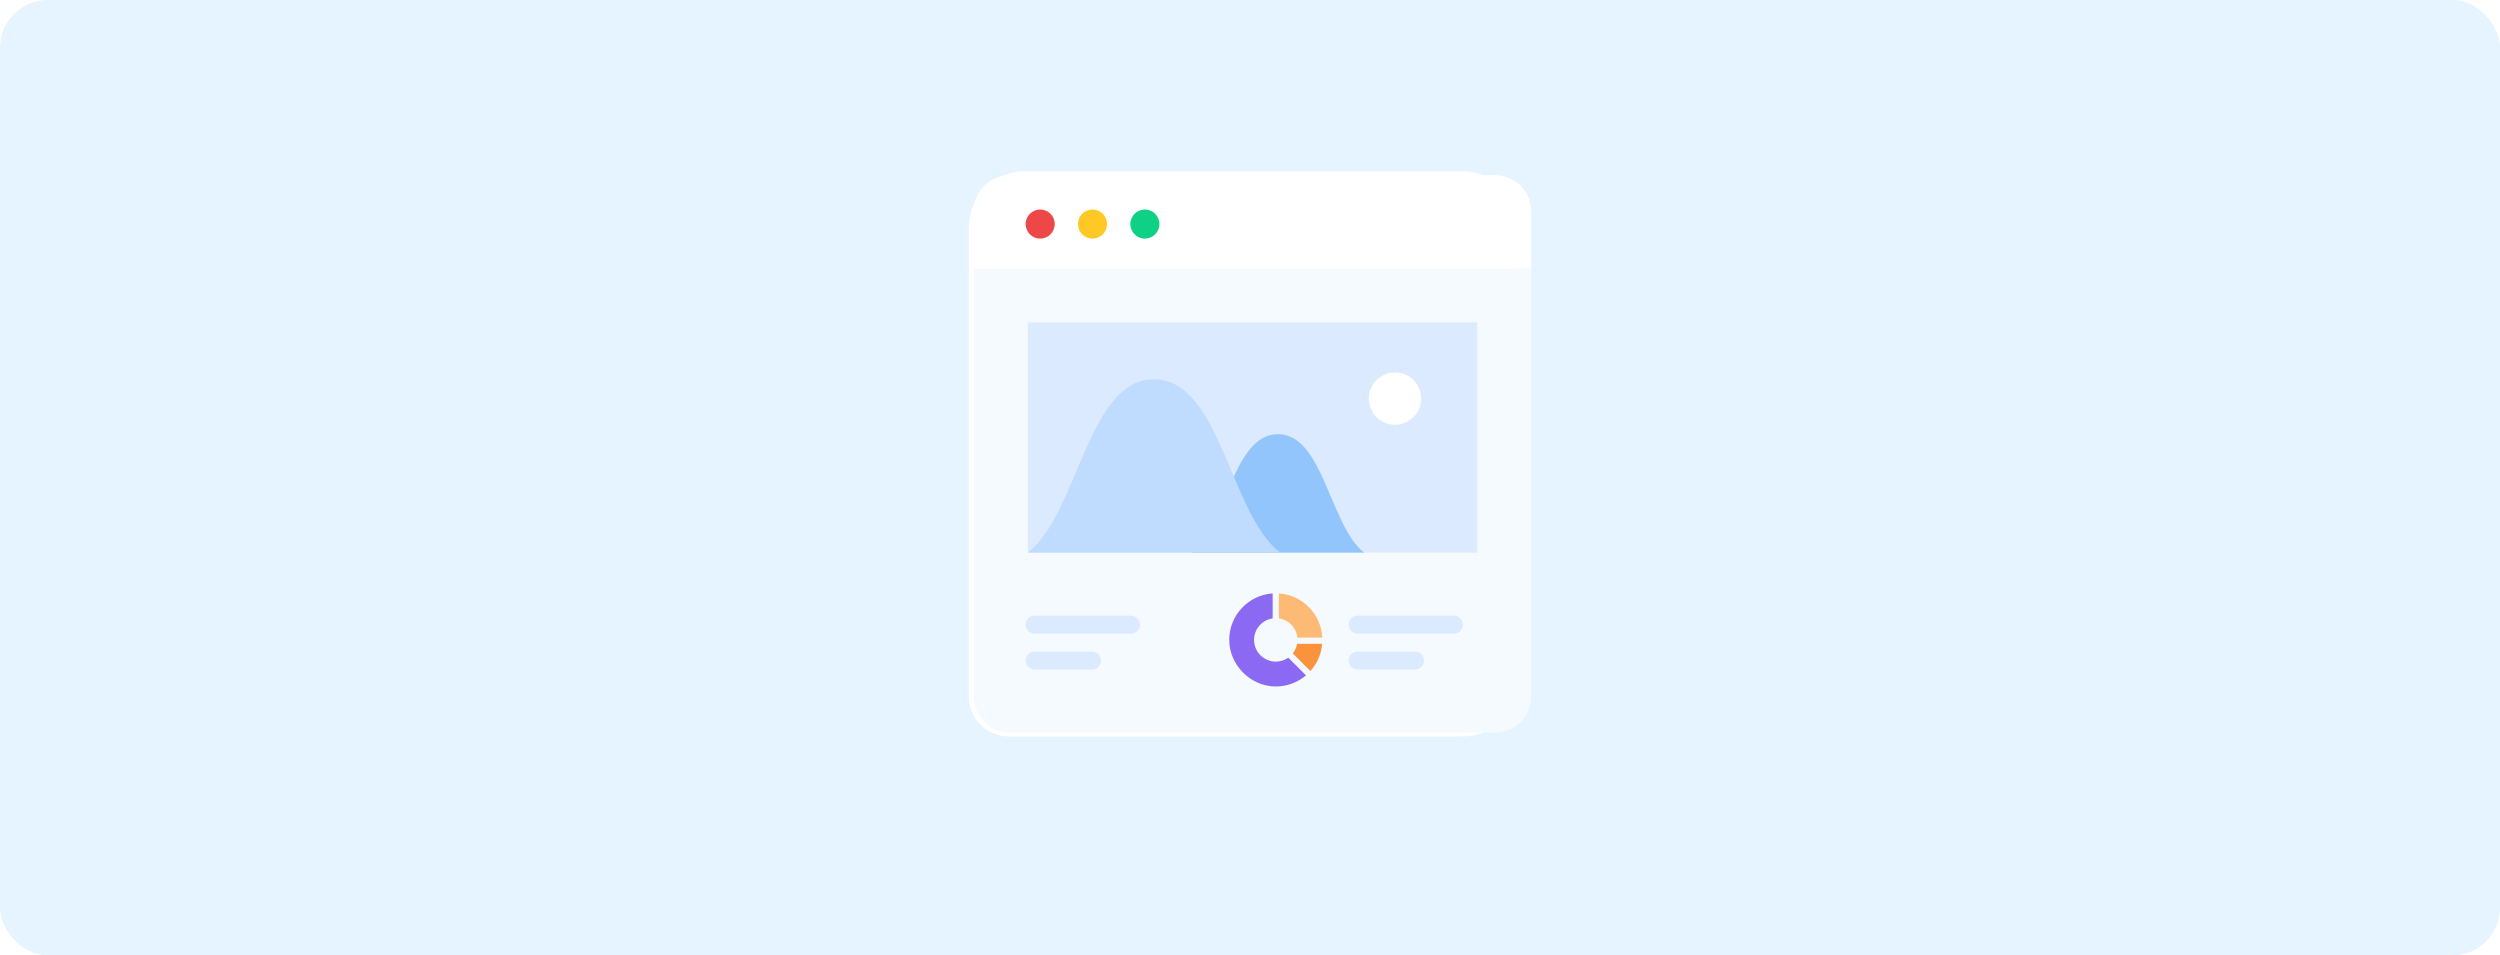 <svg width="314" height="120" viewBox="0 0 314 120" fill="none" xmlns="http://www.w3.org/2000/svg">
<rect width="314" height="120" rx="6" fill="#E6F4FF"/>
<g filter="url(#filter0_f_9772_30930)">
<path d="M175.619 34H141.006C140.07 34 139.312 34.741 139.312 35.655V72.483L149.051 82H175.619C176.555 82 177.312 81.259 177.312 80.345V35.655C177.312 34.741 176.555 34 175.619 34Z" fill="#0B33CA"/>
</g>
<path d="M121.688 28.5C121.688 24.634 124.822 21.5 128.688 21.5H183.688C187.553 21.5 190.688 24.634 190.688 28.5V85.5C190.688 89.366 187.553 92.5 183.688 92.5H126.687C123.926 92.5 121.688 90.261 121.688 87.5V28.5Z" fill="white"/>
<path d="M122.312 87.483C122.312 89.978 124.333 91.999 126.829 91.999H187.796C190.292 91.999 192.312 89.978 192.312 87.483V33.719H122.312V87.483Z" fill="#F5FAFF"/>
<path d="M187.796 22H126.829C124.333 22 122.312 24.021 122.312 26.516V33.719H192.312V26.516C192.312 24.021 190.292 22 187.796 22Z" fill="white"/>
<path d="M129.086 40.494H185.538V69.409H129.086V40.494Z" fill="#DBEAFE"/>
<path d="M130.647 29.969C131.655 29.969 132.473 29.151 132.473 28.143C132.473 27.134 131.655 26.316 130.647 26.316C129.638 26.316 128.82 27.134 128.82 28.143C128.82 29.151 129.638 29.969 130.647 29.969Z" fill="#EE4747"/>
<path d="M137.221 29.969C138.23 29.969 139.047 29.151 139.047 28.143C139.047 27.134 138.23 26.316 137.221 26.316C136.212 26.316 135.395 27.134 135.395 28.143C135.395 29.151 136.212 29.969 137.221 29.969Z" fill="#FFC824"/>
<path d="M143.797 29.969C144.806 29.969 145.623 29.151 145.623 28.143C145.623 27.134 144.806 26.316 143.797 26.316C142.788 26.316 141.971 27.134 141.971 28.143C141.971 29.151 142.788 29.969 143.797 29.969Z" fill="#0FD186"/>
<path d="M142.053 79.58H129.949C129.328 79.58 128.82 79.072 128.82 78.451C128.82 77.83 129.328 77.322 129.949 77.322H142.053C142.674 77.322 143.182 77.83 143.182 78.451C143.182 79.072 142.674 79.58 142.053 79.58Z" fill="#DBEAFE"/>
<path d="M137.164 84.096H129.949C129.328 84.096 128.82 83.588 128.82 82.967C128.82 82.346 129.328 81.838 129.949 81.838H137.164C137.785 81.838 138.293 82.346 138.293 82.967C138.293 83.588 137.785 84.096 137.164 84.096Z" fill="#DBEAFE"/>
<path d="M182.617 79.58H170.514C169.893 79.58 169.385 79.072 169.385 78.451C169.385 77.83 169.893 77.322 170.514 77.322H182.617C183.238 77.322 183.746 77.83 183.746 78.451C183.746 79.072 183.238 79.58 182.617 79.58Z" fill="#DBEAFE"/>
<path d="M177.728 84.096H170.514C169.893 84.096 169.385 83.588 169.385 82.967C169.385 82.346 169.893 81.838 170.514 81.838H177.728C178.349 81.838 178.857 82.346 178.857 82.967C178.857 83.588 178.349 84.096 177.728 84.096Z" fill="#DBEAFE"/>
<path d="M171.347 69.408C167.034 66.111 166.222 54.527 160.509 54.527C154.807 54.527 153.983 66.111 149.67 69.408H171.347Z" fill="#93C5FD"/>
<path d="M175.211 53.346C177.027 53.346 178.499 51.875 178.499 50.059C178.499 48.243 177.027 46.772 175.211 46.772C173.396 46.772 171.924 48.243 171.924 50.059C171.924 51.875 173.396 53.346 175.211 53.346Z" fill="white"/>
<path d="M160.789 69.408C154.478 64.587 153.281 47.641 144.938 47.641C136.594 47.641 135.397 64.587 129.086 69.408H160.789Z" fill="#BFDBFE"/>
<path d="M160.625 74.533V77.67C161.852 77.841 162.819 78.835 162.951 80.082H166.08C165.936 77.116 163.578 74.724 160.625 74.533Z" fill="#FDBA74"/>
<path d="M162.373 82.069L164.582 84.282C165.034 83.784 165.389 83.219 165.642 82.611C165.868 82.058 166.012 81.469 166.063 80.861H162.919C162.837 81.302 162.65 81.715 162.369 82.065L162.373 82.069Z" fill="#FB923C"/>
<path d="M160.239 83.101C158.735 83.101 157.512 81.878 157.512 80.37C157.512 78.998 158.528 77.857 159.845 77.67V74.533C156.802 74.736 154.391 77.276 154.391 80.37C154.391 83.463 157.013 86.222 160.239 86.222C161.642 86.222 162.966 85.731 164.03 84.823L161.813 82.602C161.357 82.926 160.812 83.101 160.243 83.101H160.239Z" fill="#8C69F3"/>
<defs>
<filter id="filter0_f_9772_30930" x="109.312" y="4" width="98" height="108" filterUnits="userSpaceOnUse" color-interpolation-filters="sRGB">
<feFlood flood-opacity="0" result="BackgroundImageFix"/>
<feBlend mode="normal" in="SourceGraphic" in2="BackgroundImageFix" result="shape"/>
<feGaussianBlur stdDeviation="15" result="effect1_foregroundBlur_9772_30930"/>
</filter>
</defs>
</svg>
